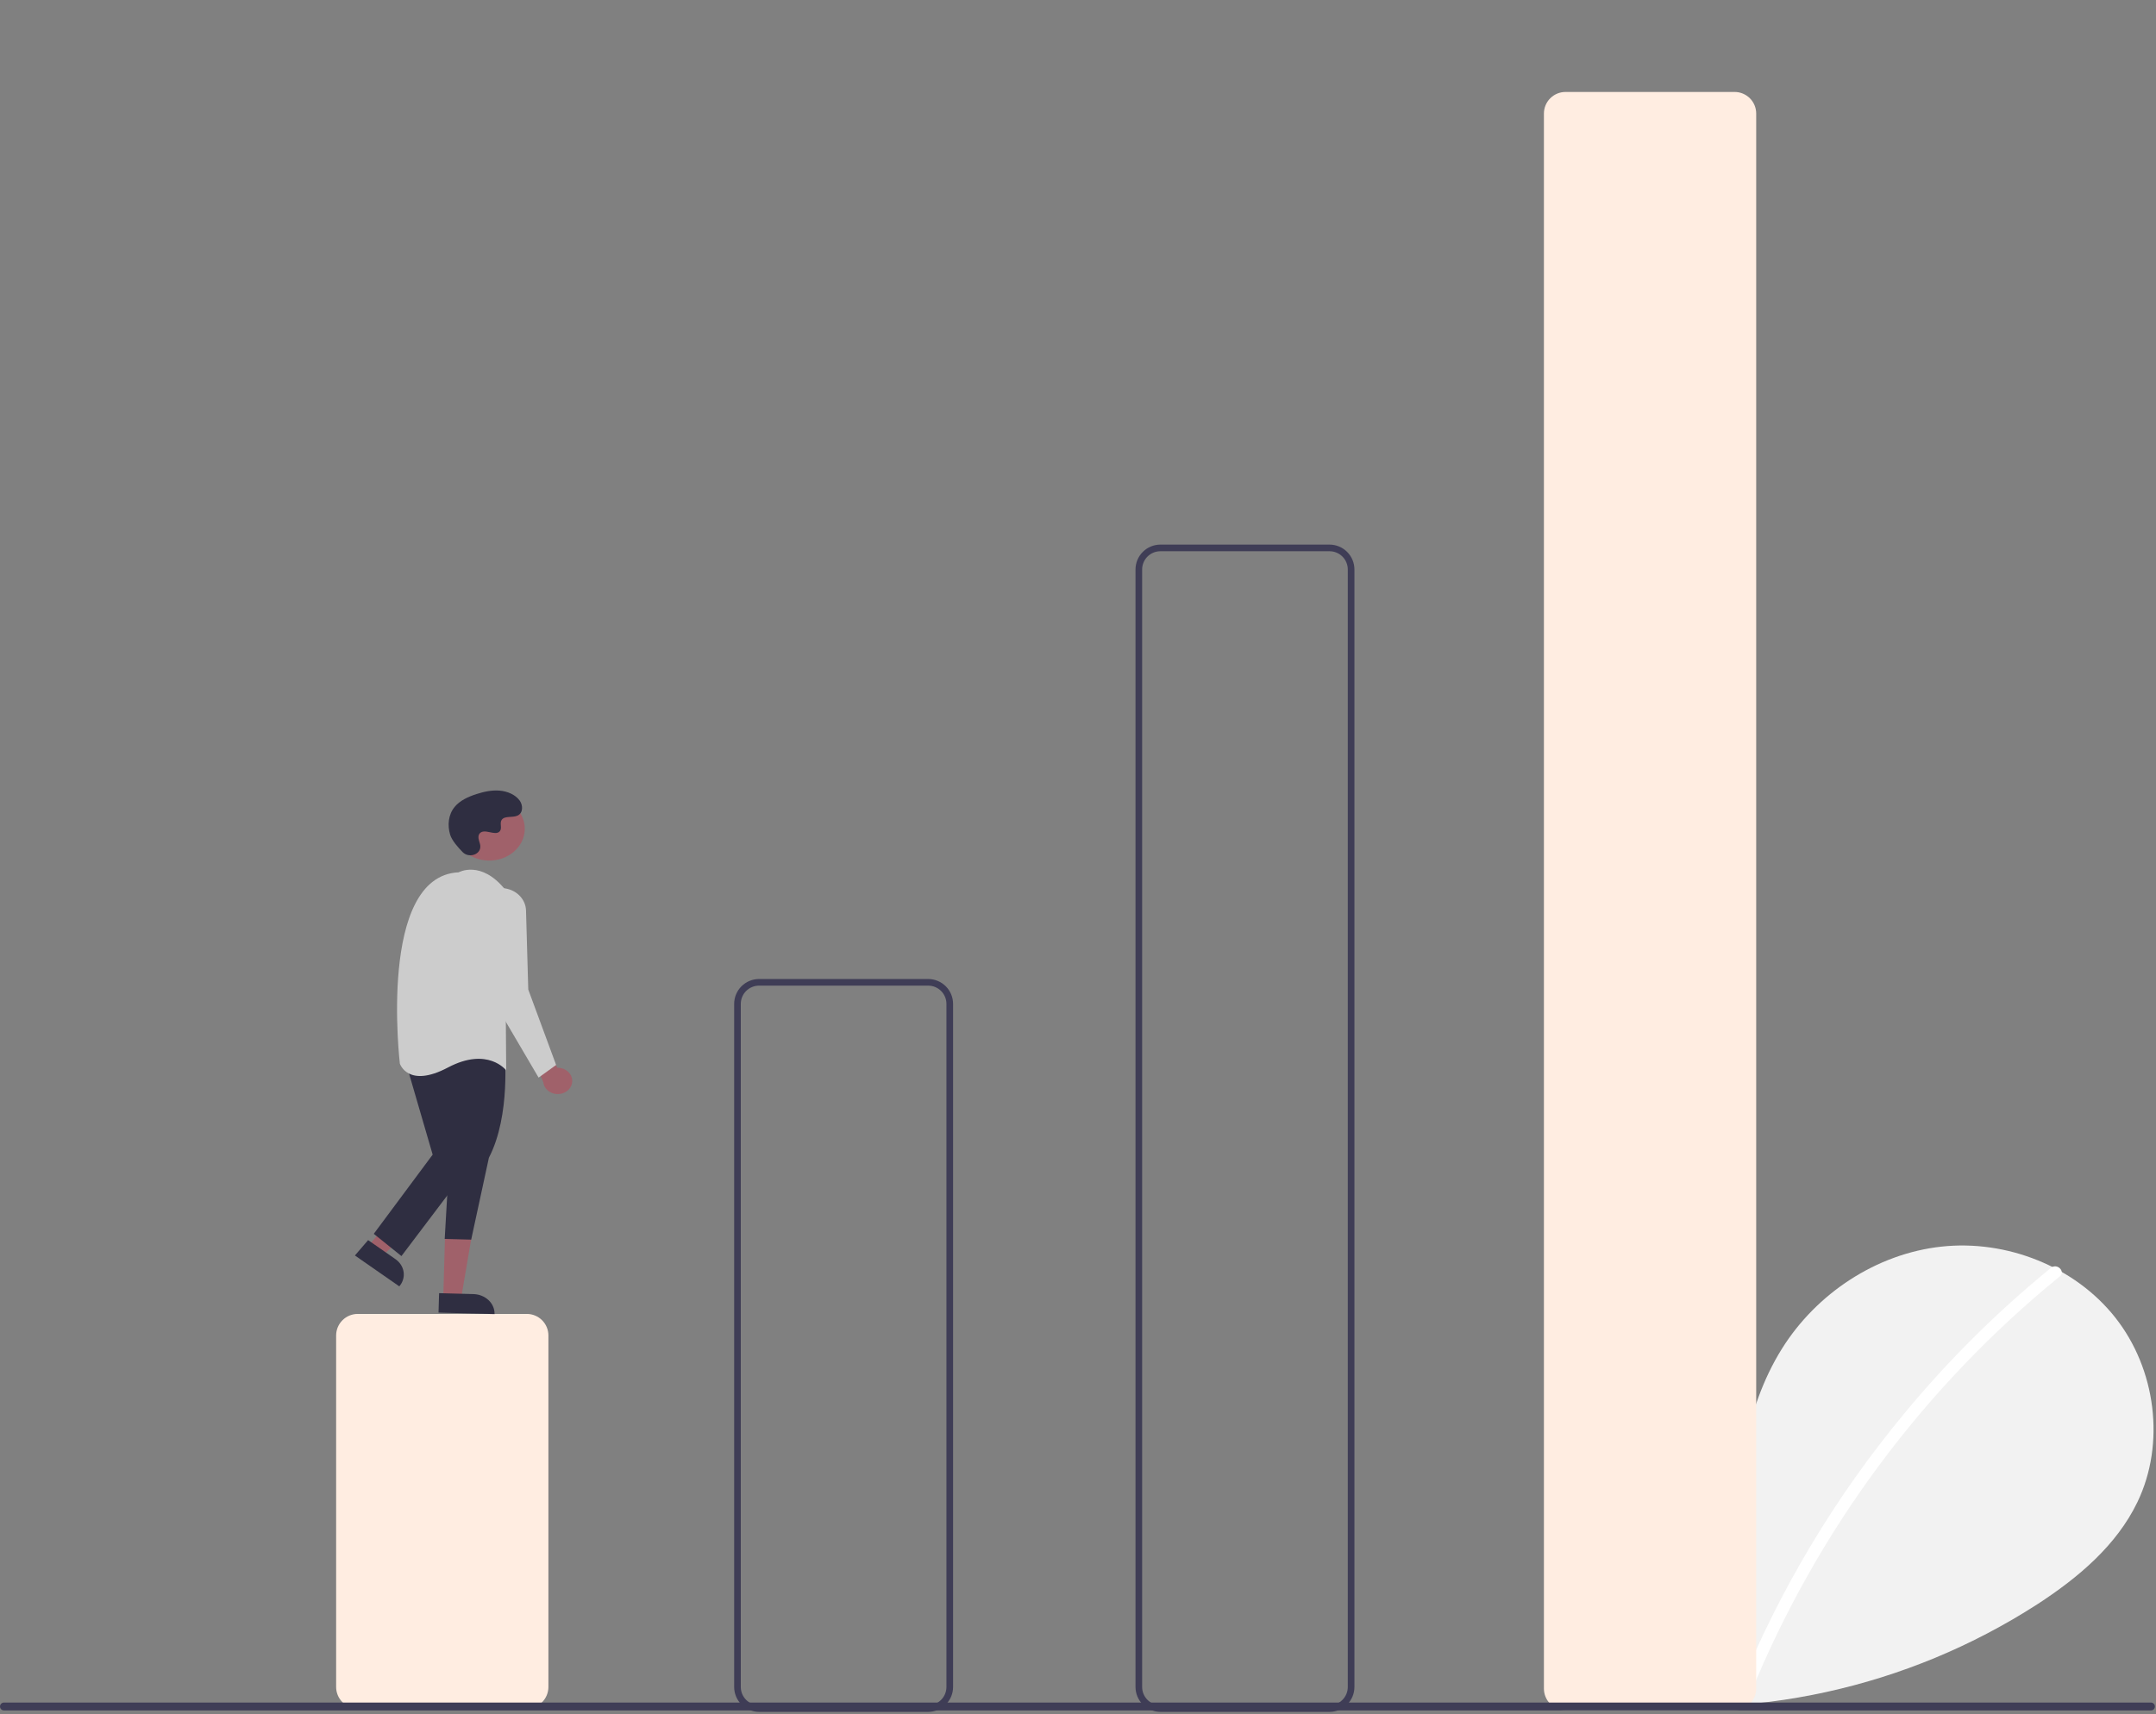 <svg width="650" height="517" viewBox="0 0 650 517" fill="none" xmlns="http://www.w3.org/2000/svg">
<rect x="0" y="0" width="650" height="517" fill="#808080" stroke="none"/>
<g clip-path="url(#clip0_0_1)">
<path d="M484.634 510.031C475.641 502.432 470.179 490.428 471.611 478.743C473.044 467.057 481.916 456.314 493.425 453.833C504.933 451.351 518.052 458.221 521.548 469.463C523.471 447.788 525.688 425.206 537.212 406.748C547.646 390.035 565.718 378.076 585.305 375.936C604.891 373.797 625.513 381.877 637.729 397.337C649.944 412.796 652.935 435.271 644.379 453.019C638.077 466.094 626.466 475.824 614.3 483.74C574.989 509.105 527.839 519.42 481.528 512.787" fill="#F2F2F2"/>
<path d="M618.36 382.325C602.199 395.489 587.373 410.211 574.096 426.279C553.318 451.34 536.504 479.438 524.24 509.593C523.342 511.793 526.915 512.751 527.802 510.576C547.868 461.566 579.901 418.37 620.972 384.938C622.816 383.436 620.189 380.836 618.36 382.325Z" fill="white"/>
<path d="M158.838 515.232H107.838C106.114 515.23 104.462 514.544 103.244 513.326C102.025 512.107 101.34 510.455 101.338 508.732V402.732C101.34 401.008 102.025 399.356 103.244 398.138C104.462 396.919 106.114 396.234 107.838 396.232H158.838C160.561 396.234 162.213 396.919 163.432 398.138C164.65 399.356 165.336 401.008 165.338 402.732V508.732C165.336 510.455 164.65 512.107 163.432 513.326C162.213 514.544 160.561 515.23 158.838 515.232Z" fill="#FFEDE1"/>
<path d="M279.838 516.232H228.838C226.849 516.229 224.943 515.439 223.537 514.033C222.131 512.626 221.34 510.72 221.338 508.732V302.732C221.34 300.743 222.131 298.837 223.537 297.431C224.943 296.025 226.849 295.234 228.838 295.232H279.838C281.826 295.234 283.733 296.025 285.139 297.431C286.545 298.837 287.336 300.743 287.338 302.732V508.732C287.336 510.72 286.545 512.626 285.139 514.033C283.733 515.439 281.826 516.229 279.838 516.232ZM228.838 297.232C227.38 297.233 225.982 297.813 224.951 298.844C223.919 299.875 223.339 301.273 223.338 302.732V508.732C223.339 510.19 223.919 511.588 224.951 512.619C225.982 513.65 227.38 514.23 228.838 514.232H279.838C281.296 514.23 282.694 513.65 283.725 512.619C284.756 511.588 285.336 510.19 285.338 508.732V302.732C285.336 301.273 284.756 299.875 283.725 298.844C282.694 297.813 281.296 297.233 279.838 297.232H228.838Z" fill="#3F3D56"/>
<path d="M400.838 516.232H349.838C347.849 516.229 345.943 515.439 344.537 514.033C343.131 512.626 342.34 510.72 342.338 508.732V171.732C342.34 169.743 343.131 167.837 344.537 166.431C345.943 165.025 347.849 164.234 349.838 164.232H400.838C402.826 164.234 404.733 165.025 406.139 166.431C407.545 167.837 408.336 169.743 408.338 171.732V508.732C408.336 510.72 407.545 512.626 406.139 514.033C404.733 515.439 402.826 516.229 400.838 516.232ZM349.838 166.232C348.38 166.233 346.982 166.813 345.95 167.844C344.919 168.875 344.339 170.273 344.338 171.732V508.732C344.339 510.19 344.919 511.588 345.95 512.619C346.982 513.65 348.38 514.23 349.838 514.232H400.838C402.296 514.23 403.694 513.65 404.725 512.619C405.756 511.588 406.336 510.19 406.338 508.732V171.732C406.336 170.273 405.756 168.875 404.725 167.844C403.694 166.813 402.296 166.233 400.838 166.232H349.838Z" fill="#3F3D56"/>
<path d="M522.967 515.732H471.967C470.244 515.73 468.592 515.044 467.373 513.826C466.155 512.607 465.469 510.955 465.467 509.232V34.232C465.469 32.508 466.155 30.856 467.373 29.638C468.592 28.419 470.244 27.734 471.967 27.732H522.967C524.69 27.734 526.343 28.419 527.561 29.638C528.78 30.856 529.465 32.508 529.467 34.232V509.232C529.465 510.955 528.78 512.607 527.561 513.826C526.343 515.044 524.69 515.73 522.967 515.732Z" fill="#FFEDE1"/>
<path d="M648.485 515.807H1.191C0.875 515.806 0.574 515.68 0.351 515.457C0.128 515.234 0.003 514.932 0.003 514.617C0.003 514.301 0.128 513.999 0.351 513.776C0.574 513.553 0.875 513.427 1.191 513.426H648.485C648.8 513.427 649.102 513.553 649.324 513.776C649.547 513.999 649.672 514.301 649.672 514.617C649.672 514.932 649.547 515.234 649.324 515.457C649.102 515.68 648.8 515.806 648.485 515.807Z" fill="#3F3D56"/>
</g>
<path d="M172.468 326.563C172.565 325.993 172.522 325.411 172.344 324.858C172.165 324.304 171.855 323.792 171.435 323.358C171.015 322.923 170.495 322.578 169.912 322.345C169.33 322.112 168.698 321.997 168.062 322.009L160.741 309.022L158.852 314.463L163.783 326.317C163.879 327.284 164.364 328.187 165.145 328.854C165.925 329.52 166.948 329.905 168.018 329.936C169.089 329.966 170.133 329.639 170.954 329.018C171.774 328.396 172.313 327.523 172.468 326.563Z" fill="#A0616A"/>
<path d="M111.084 375.682L115.31 378.632L129.882 365.383L123.646 361.028L111.084 375.682Z" fill="#A0616A"/>
<path d="M120.384 387.918L107 378.607L110.985 373.976L119.198 379.69C120.569 380.644 121.465 382.047 121.687 383.59C121.91 385.133 121.441 386.69 120.384 387.918Z" fill="#2F2E41"/>
<path d="M133.638 391.169L139.055 391.314L142.159 373.089L134.166 372.875L133.638 391.169Z" fill="#A0616A"/>
<path d="M149.1 396.287L132.209 395.834L132.378 389.973L142.743 390.25C144.474 390.296 146.116 390.958 147.308 392.091C148.5 393.223 149.145 394.732 149.1 396.287Z" fill="#2F2E41"/>
<path d="M152.1 317.238C152.1 317.238 154.074 336.244 147.394 349.137L142.056 373.829L134.072 373.615L135.761 344.25L133.574 318.048C133.574 318.048 139.796 306.451 152.1 317.238Z" fill="#2F2E41"/>
<path d="M122.48 320.865L130.441 348.192L112.689 372.078L121.026 378.786L141.268 352.019L136.548 318.492L122.48 320.865Z" fill="#2F2E41"/>
<path d="M147.189 259.512C153.122 259.671 158.055 255.489 158.209 250.171C158.362 244.853 153.678 240.413 147.745 240.254C141.813 240.095 136.879 244.277 136.725 249.595C136.572 254.913 141.257 259.353 147.189 259.512Z" fill="#A0616A"/>
<path d="M138.277 263.058C138.277 263.058 144.986 259.295 152.209 268.164L152.612 322.792C152.612 322.792 147.101 315.546 135.037 321.927C122.973 328.307 120.552 320.75 120.552 320.75C120.552 320.75 113.825 264.177 138.277 263.058Z" fill="#CCCCCC"/>
<path d="M151.652 267.833C153.507 267.975 155.242 268.741 156.522 269.983C157.802 271.226 158.537 272.857 158.585 274.563L159.264 298.406L167.659 321.156L162.377 324.966L146.355 297.665L143.553 275.502C143.425 274.486 143.543 273.458 143.901 272.49C144.258 271.523 144.845 270.64 145.62 269.907C146.394 269.174 147.337 268.607 148.38 268.249C149.423 267.89 150.54 267.748 151.652 267.833Z" fill="#CCCCCC"/>
<path d="M139.508 256.994C141.214 258.72 144.499 257.906 144.794 255.619C144.817 255.441 144.821 255.262 144.806 255.083C144.717 254.064 144.09 253.124 144.278 252.055C144.321 251.789 144.439 251.538 144.621 251.325C146.067 249.68 149.279 252.203 150.643 250.715C151.479 249.803 150.57 248.308 151.222 247.281C152.081 245.925 154.489 246.67 156.033 245.957C157.751 245.163 157.717 242.826 156.643 241.376C155.333 239.608 152.976 238.62 150.625 238.423C148.275 238.227 145.921 238.736 143.7 239.447C141.178 240.254 138.667 241.396 137.073 243.327C135.135 245.676 134.862 248.896 135.715 251.727C136.235 253.448 138.115 255.585 139.508 256.994Z" fill="#2F2E41"/>
<defs>
<clipPath id="clip0_0_1">
<rect width="649.675" height="516.232" fill="white"/>
</clipPath>
</defs>
</svg>
